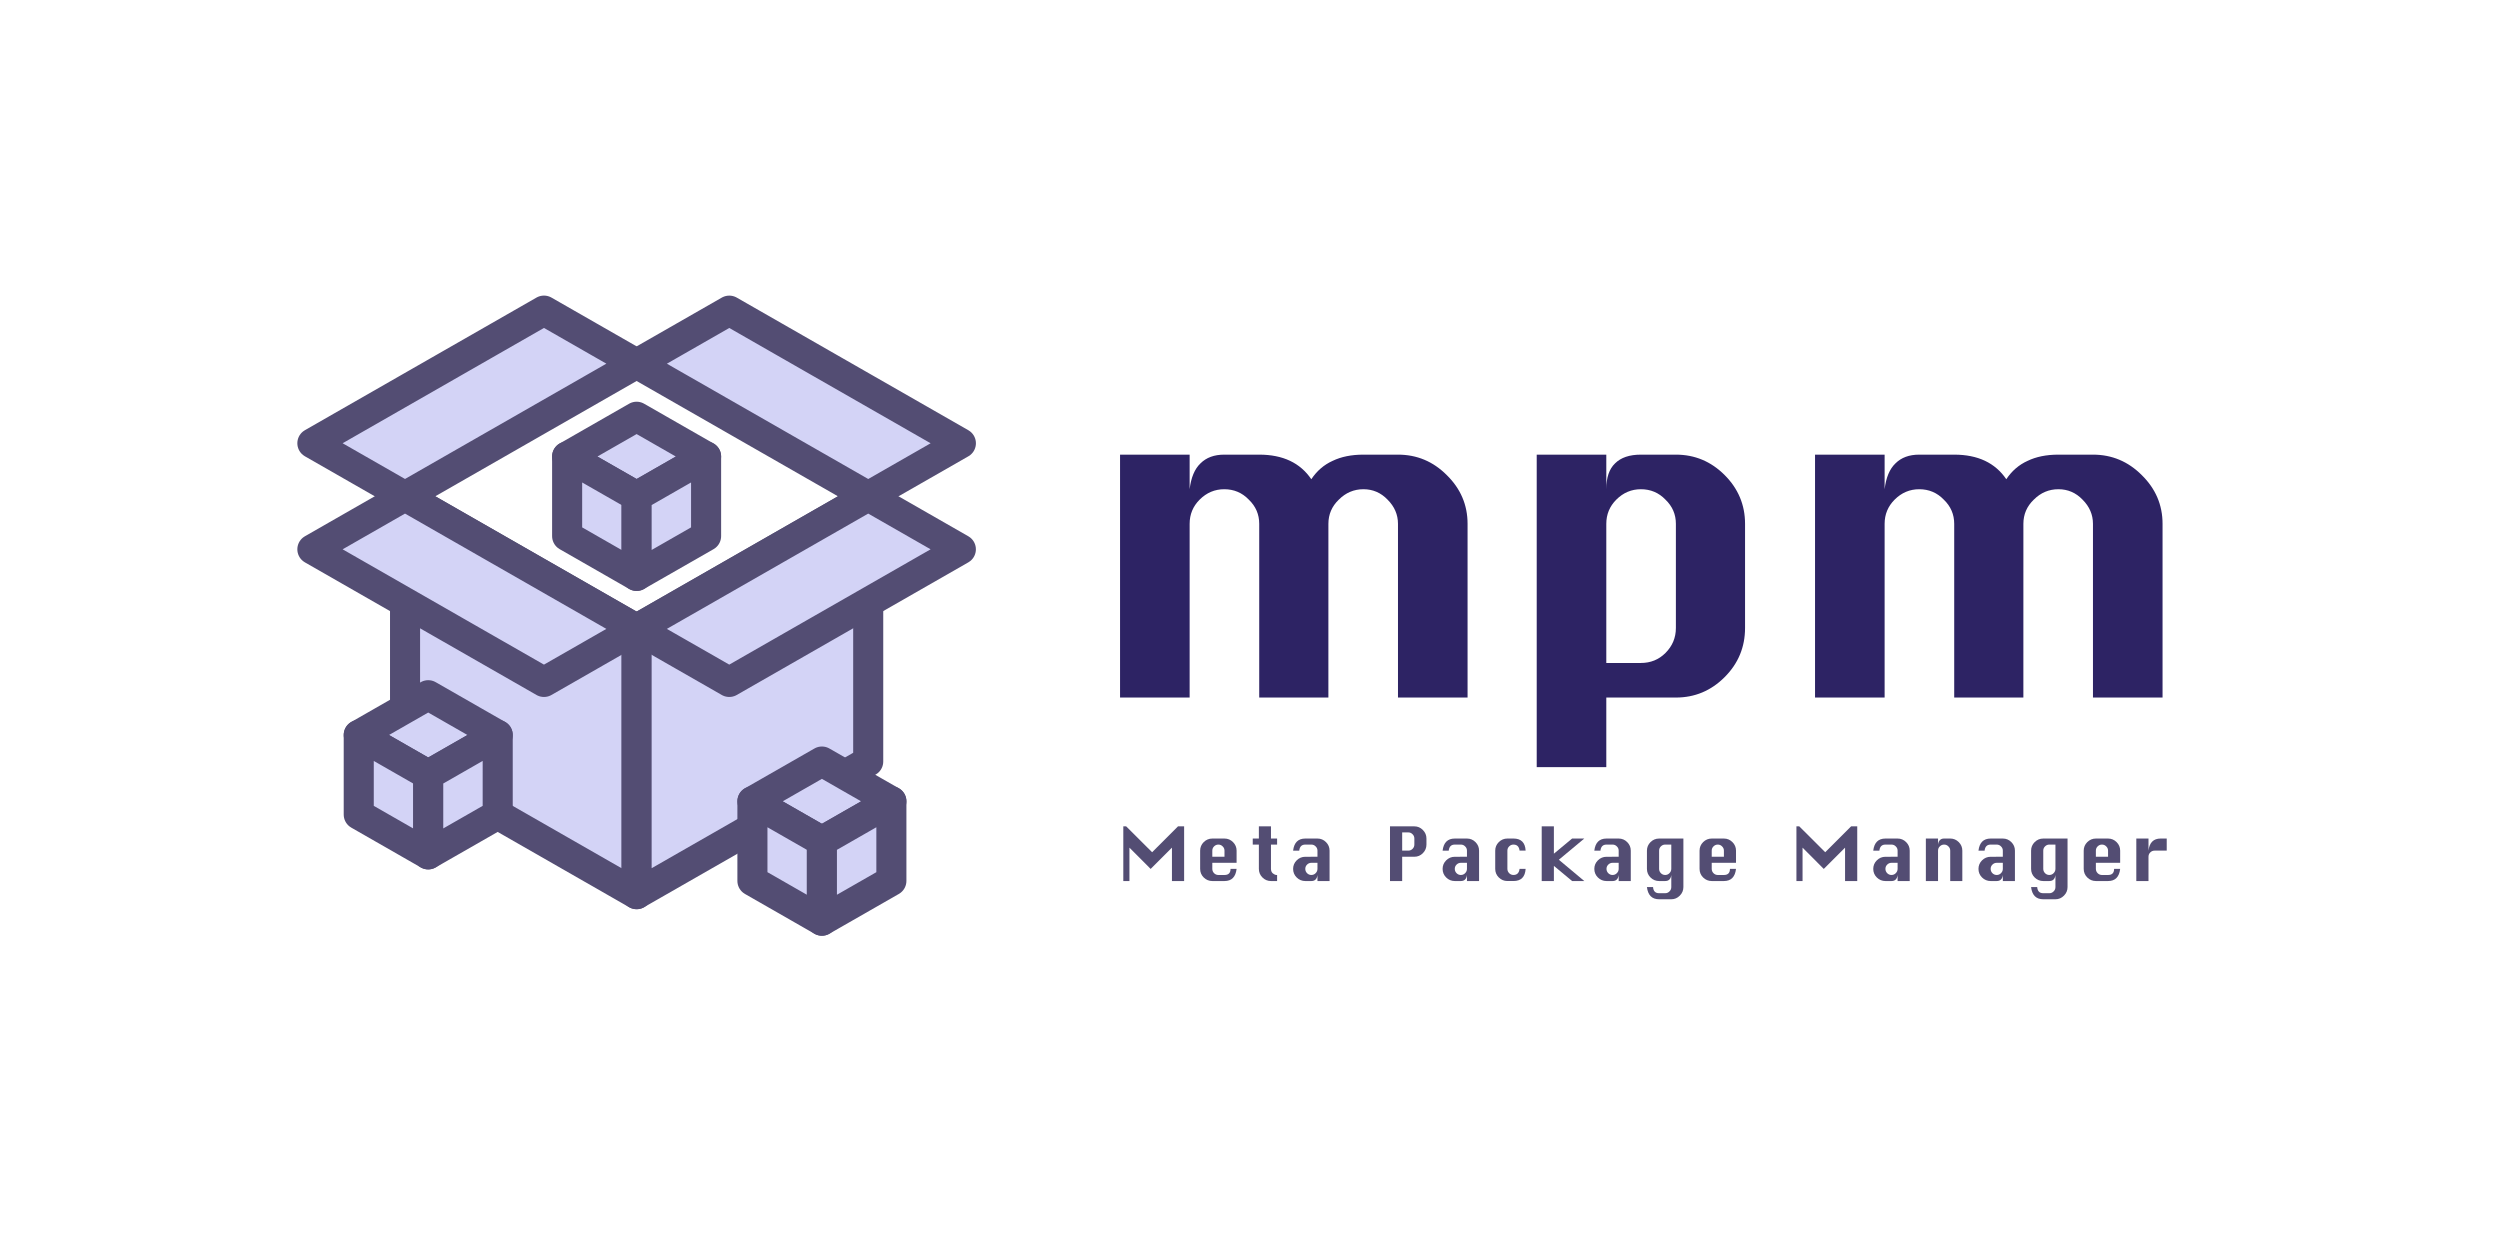 <?xml version="1.0" encoding="UTF-8" standalone="no"?>
<!-- Created with Inkscape (http://www.inkscape.org/) -->

<svg
   id="svg12512"
   sodipodi:docname="logo-banner.svg"
   viewBox="0 0 1280 640"
   version="1.1"
   inkscape:version="1.1.1 (c3084ef, 2021-09-22)"
   width="1280"
   height="640"
   inkscape:export-filename="/Users/kde/Downloads/logo-light-mode.png"
   inkscape:export-xdpi="96"
   inkscape:export-ydpi="96"
   xmlns:inkscape="http://www.inkscape.org/namespaces/inkscape"
   xmlns:sodipodi="http://sodipodi.sourceforge.net/DTD/sodipodi-0.dtd"
   xmlns="http://www.w3.org/2000/svg"
   xmlns:svg="http://www.w3.org/2000/svg"
   xmlns:rdf="http://www.w3.org/1999/02/22-rdf-syntax-ns#"
   xmlns:cc="http://creativecommons.org/ns#"
   xmlns:dc="http://purl.org/dc/elements/1.1/">
  <defs
     id="defs155" />
  <sodipodi:namedview
     id="base"
     fit-margin-left="32"
     inkscape:zoom="0.68111408"
     borderopacity="1.0"
     inkscape:current-layer="layer1"
     inkscape:cx="734.09142"
     inkscape:cy="316.3934"
     inkscape:window-maximized="0"
     showgrid="false"
     fit-margin-right="32"
     showguides="true"
     bordercolor="#666666"
     inkscape:window-x="0"
     inkscape:guide-bbox="true"
     inkscape:window-y="745"
     fit-margin-bottom="32"
     inkscape:window-width="1440"
     inkscape:pageopacity="0.0"
     inkscape:pageshadow="2"
     pagecolor="#ffffff"
     inkscape:document-units="px"
     inkscape:window-height="847"
     fit-margin-top="32"
     inkscape:pagecheckerboard="true"
     width="1e-05px"
     height="640px">
    <inkscape:grid
       id="grid12520"
       spacingx="2px"
       enabled="false"
       spacingy="2px"
       visible="true"
       snapvisiblegridlinesonly="true"
       type="xygrid"
       empspacing="8" />
    <inkscape:grid
       id="grid12538"
       enabled="true"
       visible="true"
       snapvisiblegridlinesonly="true"
       units="mm"
       type="axonomgrid"
       empspacing="5" />
  </sodipodi:namedview>
  <g
     id="layer1"
     inkscape:label="Capa 1"
     inkscape:groupmode="layer"
     transform="translate(-196.15,-408.9)">
    <g
       id="g19383"
       transform="translate(14,-4)"
       style="fill:#d3d3f6;stroke:#534d73;stroke-opacity:1;fill-opacity:1">
      <path
         id="path12540"
         style="fill:#d3d3f6;fill-rule:evenodd;stroke:#534d73;stroke-width:15.394;stroke-linecap:round;stroke-linejoin:round;stroke-opacity:1;fill-opacity:1"
         inkscape:connector-curvature="0"
         d="m 389.537,667.015 118.58,67.904 v 135.804 l -118.58,-67.904 z" />
      <path
         id="path12542"
         style="fill:#d3d3f6;fill-rule:evenodd;stroke:#534d73;stroke-width:15.394;stroke-linecap:round;stroke-linejoin:round;stroke-opacity:1;fill-opacity:1"
         inkscape:connector-curvature="0"
         d="M 508.095,734.892 626.675,666.988 V 802.792 l -118.58,67.904 z" />
      <path
         id="path12548"
         sodipodi:nodetypes="ccccc"
         style="fill:#d3d3f6;fill-rule:evenodd;stroke:#534d73;stroke-width:15.394;stroke-linecap:round;stroke-linejoin:round;stroke-opacity:1;fill-opacity:1"
         inkscape:connector-curvature="0"
         d="m 626.69,667.015 -118.58,-67.904 47.431,-27.161 118.58,67.904 z" />
      <path
         id="path12550"
         sodipodi:nodetypes="ccccc"
         style="fill:#d3d3f6;fill-rule:evenodd;stroke:#534d73;stroke-width:15.394;stroke-linecap:round;stroke-linejoin:round;stroke-opacity:1;fill-opacity:1"
         inkscape:connector-curvature="0"
         d="m 508.095,734.892 -47.431,27.161 -118.58,-67.904 47.431,-27.161 z" />
      <path
         id="path13068"
         style="fill:#d3d3f6;fill-rule:evenodd;stroke:#534d73;stroke-width:15.394;stroke-linecap:round;stroke-linejoin:round;stroke-opacity:1;fill-opacity:1"
         inkscape:connector-curvature="0"
         d="m 508.095,734.892 118.58,-67.904 47.431,27.161 -118.58,67.904 z" />
      <path
         id="path13070"
         d="m 342.084,639.841 118.58,-67.904 47.431,27.161 -118.58,67.904 z"
         style="fill:#d3d3f6;fill-rule:evenodd;stroke:#534d73;stroke-width:15.394;stroke-linecap:round;stroke-linejoin:round;stroke-opacity:1;fill-opacity:1"
         inkscape:connector-curvature="0" />
      <path
         id="path13429"
         sodipodi:nodetypes="ccccc"
         style="fill:#d3d3f6;stroke:#534d73;stroke-width:15.394;stroke-linecap:round;stroke-linejoin:round;stroke-opacity:1;fill-opacity:1"
         inkscape:connector-curvature="0"
         d="m 508.095,626.273 -35.574,20.371 35.574,20.371 35.574,-20.371 z" />
      <path
         id="path13431"
         sodipodi:nodetypes="ccccc"
         style="fill:#d3d3f6;stroke:#534d73;stroke-width:15.394;stroke-linecap:round;stroke-linejoin:round;stroke-opacity:1;fill-opacity:1"
         inkscape:connector-curvature="0"
         d="m 508.095,667.015 v 40.742 l -35.574,-20.371 v -40.742 z" />
      <path
         id="path13433"
         sodipodi:nodetypes="ccccc"
         d="m 508.095,667.015 4e-5,40.742 35.574,-20.371 v -40.742 z"
         style="fill:#d3d3f6;stroke:#534d73;stroke-width:15.394;stroke-linecap:round;stroke-linejoin:round;stroke-opacity:1;fill-opacity:1"
         inkscape:connector-curvature="0" />
      <path
         id="path13429-7"
         sodipodi:nodetypes="ccccc"
         style="fill:#d3d3f6;stroke:#534d73;stroke-width:15.394;stroke-linecap:round;stroke-linejoin:round;stroke-opacity:1;fill-opacity:1"
         inkscape:connector-curvature="0"
         d="m 401.401,768.85 -35.574,20.371 35.574,20.371 35.574,-20.371 z" />
      <path
         id="path13431-4"
         sodipodi:nodetypes="ccccc"
         style="fill:#d3d3f6;stroke:#534d73;stroke-width:15.394;stroke-linecap:round;stroke-linejoin:round;stroke-opacity:1;fill-opacity:1"
         inkscape:connector-curvature="0"
         d="m 401.401,809.592 v 40.742 L 365.827,829.962 V 789.221 Z" />
      <path
         id="path13433-7"
         sodipodi:nodetypes="ccccc"
         d="m 401.401,809.592 4e-5,40.742 35.574,-20.371 V 789.221 Z"
         style="fill:#d3d3f6;stroke:#534d73;stroke-width:15.394;stroke-linecap:round;stroke-linejoin:round;stroke-opacity:1;fill-opacity:1"
         inkscape:connector-curvature="0" />
      <path
         id="path13514"
         d="m 602.964,802.808 -35.574,20.371 35.574,20.371 35.574,-20.371 z"
         sodipodi:nodetypes="ccccc"
         style="fill:#d3d3f6;stroke:#534d73;stroke-width:15.394;stroke-linecap:round;stroke-linejoin:round;stroke-opacity:1;fill-opacity:1"
         inkscape:connector-curvature="0" />
      <path
         id="path13516"
         d="m 602.964,843.549 v 40.742 l -35.574,-20.371 v -40.742 z"
         sodipodi:nodetypes="ccccc"
         style="fill:#d3d3f6;stroke:#534d73;stroke-width:15.394;stroke-linecap:round;stroke-linejoin:round;stroke-opacity:1;fill-opacity:1"
         inkscape:connector-curvature="0" />
      <path
         id="path13518"
         sodipodi:nodetypes="ccccc"
         inkscape:connector-curvature="0"
         style="fill:#d3d3f6;stroke:#534d73;stroke-width:15.394;stroke-linecap:round;stroke-linejoin:round;stroke-opacity:1;fill-opacity:1"
         d="m 602.964,843.549 3e-5,40.742 35.574,-20.371 v -40.742 z" />
    </g>
    <g
       aria-label="mpm"
       id="text1137"
       style="font-size:213.333px;line-height:1.25;fill:#2d2364">
      <path
         d="m 876.283,766.05 h -35.413 v -88.96 q 0,-7.253 -5.333,-12.373 -5.12,-5.333 -12.587,-5.333 -7.253,0 -12.587,5.333 -5.12,5.12 -5.12,12.373 v 88.96 H 769.616 V 641.677 h 35.627 v 17.707 q 1.067,-8.96 5.547,-13.227 4.48,-4.48 12.16,-4.48 h 17.92 q 18.133,0 26.667,12.587 4.267,-6.4 10.88,-9.387 6.613,-3.2 15.787,-3.2 h 17.707 q 14.507,0 24.96,10.453 10.667,10.453 10.667,24.96 v 88.96 h -35.627 v -88.96 q 0,-7.04 -5.333,-12.373 -5.12,-5.333 -12.373,-5.333 -7.253,0 -12.587,5.333 -5.333,5.12 -5.333,12.373 z"
         style="font-family:Silom;-inkscape-font-specification:Silom"
         id="path116" />
      <path
         d="m 982.949,641.677 h 35.627 v 17.707 q 0,-8.96 4.48,-13.227 4.48,-4.48 13.227,-4.48 h 17.92 q 14.507,0 24.96,10.453 10.453,10.453 10.453,24.96 v 53.333 q 0,14.72 -10.453,25.173 -10.453,10.453 -24.96,10.453 h -35.627 v 35.627 h -35.627 z m 35.627,106.666 h 17.707 q 7.467,0 12.587,-5.12 5.333,-5.333 5.333,-12.8 v -53.333 q 0,-7.253 -5.333,-12.373 -5.12,-5.333 -12.587,-5.333 -7.253,0 -12.587,5.333 -5.12,5.12 -5.12,12.373 z"
         style="font-family:Silom;-inkscape-font-specification:Silom"
         id="path118" />
      <path
         d="m 1232.115,766.05 h -35.413 v -88.96 q 0,-7.253 -5.333,-12.373 -5.12,-5.333 -12.587,-5.333 -7.253,0 -12.587,5.333 -5.12,5.12 -5.12,12.373 v 88.96 h -35.627 V 641.677 h 35.627 v 17.707 q 1.067,-8.96 5.547,-13.227 4.48,-4.48 12.16,-4.48 h 17.92 q 18.133,0 26.667,12.587 4.267,-6.4 10.88,-9.387 6.613,-3.2 15.787,-3.2 h 17.707 q 14.507,0 24.96,10.453 10.667,10.453 10.667,24.96 v 88.96 h -35.627 v -88.96 q 0,-7.04 -5.333,-12.373 -5.12,-5.333 -12.373,-5.333 -7.253,0 -12.587,5.333 -5.333,5.12 -5.333,12.373 z"
         style="font-family:Silom;-inkscape-font-specification:Silom"
         id="path120" />
    </g>
    <g
       aria-label="Meta  Package  Manager"
       id="text14169"
       style="font-size:37.333px;line-height:1.25;font-family:Silom;-inkscape-font-specification:Silom;letter-spacing:2px;fill:#534d73">
      <path
         d="m 771.285,859.991 v -28 h 1.456 l 13.291,13.253 13.253,-13.253 h 3.136 v 28 h -6.235 v -17.099 l -10.901,10.901 -10.864,-10.901 v 17.099 z"
         id="path141" />
      <path
         d="m 829.285,850.658 h -12.432 v 3.099 q 0,1.269 0.896,2.203 0.933,0.933 2.203,0.933 h 3.136 q 3.099,0 3.099,-3.136 h 3.099 q -0.709,6.235 -6.197,6.235 h -6.235 q -2.539,0 -4.405,-1.829 -1.829,-1.829 -1.829,-4.405 v -9.333 q 0,-2.539 1.829,-4.368 1.867,-1.829 4.405,-1.829 h 6.235 q 2.539,0 4.368,1.829 1.829,1.829 1.829,4.368 z m -12.432,-3.099 h 6.235 v -3.136 q 0,-1.269 -0.933,-2.165 -0.896,-0.933 -2.203,-0.933 -1.269,0 -2.203,0.933 -0.896,0.896 -0.896,2.165 z"
         id="path143" />
      <path
         d="m 840.692,831.991 h 6.197 v 6.235 h 3.136 v 3.099 h -3.136 v 12.432 q 0,1.531 1.008,2.352 1.008,0.784 1.829,0.784 h 0.299 v 3.099 h -3.136 q -2.539,0 -4.368,-1.829 -1.829,-1.829 -1.829,-4.405 v -12.432 h -3.136 v -3.099 h 3.136 z"
         id="path145" />
      <path
         d="m 870.692,847.559 v -3.136 q 0,-1.269 -0.933,-2.165 -0.896,-0.933 -2.203,-0.933 h -3.099 q -2.763,0 -3.099,3.099 h -3.136 q 0.747,-6.197 6.235,-6.197 h 6.235 q 2.539,0 4.368,1.829 1.829,1.829 1.829,4.368 v 15.568 h -6.197 v -3.099 q -0.373,3.099 -3.136,3.099 h -3.099 q -2.539,0 -4.405,-1.829 -1.829,-1.829 -1.829,-4.405 v 0 q 0,-2.539 1.829,-4.368 1.867,-1.829 4.405,-1.829 z m 0,3.099 h -3.136 q -1.269,0 -2.203,0.933 -0.896,0.896 -0.896,2.165 v 0 q 0,1.269 0.896,2.203 0.933,0.933 2.203,0.933 1.307,0 2.203,-0.933 0.933,-0.933 0.933,-2.203 z"
         id="path147" />
      <path
         d="m 907.827,859.991 v -28 h 12.469 q 2.539,0 4.368,1.867 1.829,1.829 1.829,4.368 v 3.099 q 0,2.539 -1.829,4.405 -1.829,1.829 -4.368,1.829 h -6.235 v 12.432 z m 6.235,-15.568 h 3.099 q 1.307,0 2.203,-0.896 0.933,-0.933 0.933,-2.203 v -3.099 q 0,-1.307 -0.933,-2.203 -0.896,-0.933 -2.203,-0.933 h -3.099 z"
         id="path149" />
      <path
         d="m 947.234,847.559 v -3.136 q 0,-1.269 -0.933,-2.165 -0.896,-0.933 -2.203,-0.933 h -3.099 q -2.763,0 -3.099,3.099 h -3.136 q 0.747,-6.197 6.235,-6.197 h 6.235 q 2.539,0 4.368,1.829 1.829,1.829 1.829,4.368 v 15.568 h -6.197 v -3.099 q -0.373,3.099 -3.136,3.099 h -3.099 q -2.539,0 -4.405,-1.829 -1.829,-1.829 -1.829,-4.405 v 0 q 0,-2.539 1.829,-4.368 1.867,-1.829 4.405,-1.829 z m 0,3.099 h -3.136 q -1.269,0 -2.203,0.933 -0.896,0.896 -0.896,2.165 v 0 q 0,1.269 0.896,2.203 0.933,0.933 2.203,0.933 1.307,0 2.203,-0.933 0.933,-0.933 0.933,-2.203 z"
         id="path151" />
      <path
         d="m 977.27,844.423 h -3.099 q -0.373,-3.099 -3.136,-3.099 -1.269,0 -2.203,0.933 -0.896,0.896 -0.896,2.165 v 9.333 q 0,1.269 0.896,2.203 0.933,0.933 2.203,0.933 2.763,0 3.136,-3.136 h 3.099 q -0.373,6.235 -6.235,6.235 h -3.099 q -2.539,0 -4.405,-1.829 -1.829,-1.829 -1.829,-4.405 v -9.333 q 0,-2.539 1.829,-4.368 1.867,-1.829 4.405,-1.829 h 3.099 q 5.899,0 6.235,6.197 z"
         id="path153" />
      <path
         d="m 985.504,859.991 v -28 h 6.235 v 14 l 9.333,-7.765 h 6.235 l -13.029,10.864 13.029,10.901 h -6.235 l -9.333,-7.765 v 7.765 z"
         id="path155" />
      <path
         d="m 1024.911,847.559 v -3.136 q 0,-1.269 -0.933,-2.165 -0.896,-0.933 -2.203,-0.933 h -3.099 q -2.763,0 -3.099,3.099 h -3.136 q 0.747,-6.197 6.235,-6.197 h 6.235 q 2.539,0 4.368,1.829 1.829,1.829 1.829,4.368 v 15.568 h -6.197 v -3.099 q -0.373,3.099 -3.136,3.099 h -3.099 q -2.539,0 -4.405,-1.829 -1.829,-1.829 -1.829,-4.405 v 0 q 0,-2.539 1.829,-4.368 1.867,-1.829 4.405,-1.829 z m 0,3.099 h -3.136 q -1.269,0 -2.203,0.933 -0.896,0.896 -0.896,2.165 v 0 q 0,1.269 0.896,2.203 0.933,0.933 2.203,0.933 1.307,0 2.203,-0.933 0.933,-0.933 0.933,-2.203 z"
         id="path157" />
      <path
         d="m 1058.046,838.226 v 24.864 q 0,2.539 -1.829,4.368 -1.829,1.867 -4.368,1.867 h -6.235 q -5.488,0 -6.235,-6.235 h 3.136 q 0.224,3.136 3.099,3.136 h 3.099 q 1.307,0 2.203,-0.933 0.933,-0.896 0.933,-2.203 v -6.197 q -0.373,3.099 -3.136,3.099 h -3.099 q -2.539,0 -4.405,-1.829 -1.829,-1.829 -1.829,-4.405 v -9.333 q 0,-2.539 1.829,-4.368 1.867,-1.829 4.405,-1.829 z m -6.197,3.099 h -3.136 q -1.269,0 -2.203,0.933 -0.896,0.896 -0.896,2.165 v 9.333 q 0,1.269 0.896,2.203 0.933,0.933 2.203,0.933 1.307,0 2.203,-0.933 0.933,-0.933 0.933,-2.203 z"
         id="path159" />
      <path
         d="m 1084.983,850.658 h -12.432 v 3.099 q 0,1.269 0.896,2.203 0.933,0.933 2.203,0.933 h 3.136 q 3.099,0 3.099,-3.136 h 3.099 q -0.709,6.235 -6.197,6.235 h -6.235 q -2.539,0 -4.405,-1.829 -1.829,-1.829 -1.829,-4.405 v -9.333 q 0,-2.539 1.829,-4.368 1.867,-1.829 4.405,-1.829 h 6.235 q 2.539,0 4.368,1.829 1.829,1.829 1.829,4.368 z m -12.432,-3.099 h 6.235 v -3.136 q 0,-1.269 -0.933,-2.165 -0.896,-0.933 -2.203,-0.933 -1.269,0 -2.203,0.933 -0.896,0.896 -0.896,2.165 z"
         id="path161" />
      <path
         d="m 1115.92,859.991 v -28 h 1.456 l 13.291,13.253 13.253,-13.253 h 3.136 v 28 h -6.235 v -17.099 l -10.901,10.901 -10.864,-10.901 v 17.099 z"
         id="path163" />
      <path
         d="m 1167.723,847.559 v -3.136 q 0,-1.269 -0.933,-2.165 -0.896,-0.933 -2.203,-0.933 h -3.099 q -2.763,0 -3.099,3.099 h -3.136 q 0.747,-6.197 6.235,-6.197 h 6.235 q 2.539,0 4.368,1.829 1.829,1.829 1.829,4.368 v 15.568 h -6.197 v -3.099 q -0.373,3.099 -3.136,3.099 h -3.099 q -2.539,0 -4.405,-1.829 -1.829,-1.829 -1.829,-4.405 v 0 q 0,-2.539 1.829,-4.368 1.867,-1.829 4.405,-1.829 z m 0,3.099 h -3.136 q -1.269,0 -2.203,0.933 -0.896,0.896 -0.896,2.165 v 0 q 0,1.269 0.896,2.203 0.933,0.933 2.203,0.933 1.307,0 2.203,-0.933 0.933,-0.933 0.933,-2.203 z"
         id="path165" />
      <path
         d="M 1182.191,859.991 V 838.226 h 6.235 v 3.099 q 0.187,-1.568 0.971,-2.315 0.784,-0.784 2.128,-0.784 h 3.136 q 2.539,0 4.368,1.829 1.829,1.829 1.829,4.368 v 15.568 h -6.197 v -15.568 q 0,-1.269 -0.933,-2.165 -0.896,-0.933 -2.203,-0.933 -1.269,0 -2.203,0.933 -0.896,0.896 -0.896,2.165 v 15.568 z"
         id="path167" />
      <path
         d="m 1221.598,847.559 v -3.136 q 0,-1.269 -0.933,-2.165 -0.896,-0.933 -2.203,-0.933 h -3.099 q -2.763,0 -3.099,3.099 h -3.136 q 0.747,-6.197 6.235,-6.197 h 6.235 q 2.539,0 4.368,1.829 1.829,1.829 1.829,4.368 v 15.568 h -6.197 v -3.099 q -0.373,3.099 -3.136,3.099 h -3.099 q -2.539,0 -4.405,-1.829 -1.829,-1.829 -1.829,-4.405 v 0 q 0,-2.539 1.829,-4.368 1.867,-1.829 4.405,-1.829 z m 0,3.099 h -3.136 q -1.269,0 -2.203,0.933 -0.896,0.896 -0.896,2.165 v 0 q 0,1.269 0.896,2.203 0.933,0.933 2.203,0.933 1.307,0 2.203,-0.933 0.933,-0.933 0.933,-2.203 z"
         id="path169" />
      <path
         d="m 1254.733,838.226 v 24.864 q 0,2.539 -1.829,4.368 -1.829,1.867 -4.368,1.867 h -6.235 q -5.488,0 -6.235,-6.235 h 3.136 q 0.224,3.136 3.099,3.136 h 3.099 q 1.307,0 2.203,-0.933 0.933,-0.896 0.933,-2.203 v -6.197 q -0.373,3.099 -3.136,3.099 h -3.099 q -2.539,0 -4.405,-1.829 -1.829,-1.829 -1.829,-4.405 v -9.333 q 0,-2.539 1.829,-4.368 1.867,-1.829 4.405,-1.829 z m -6.197,3.099 h -3.136 q -1.269,0 -2.203,0.933 -0.896,0.896 -0.896,2.165 v 9.333 q 0,1.269 0.896,2.203 0.933,0.933 2.203,0.933 1.307,0 2.203,-0.933 0.933,-0.933 0.933,-2.203 z"
         id="path171" />
      <path
         d="m 1281.67,850.658 h -12.432 v 3.099 q 0,1.269 0.896,2.203 0.933,0.933 2.203,0.933 h 3.136 q 3.099,0 3.099,-3.136 h 3.099 q -0.709,6.235 -6.197,6.235 h -6.235 q -2.539,0 -4.405,-1.829 -1.829,-1.829 -1.829,-4.405 v -9.333 q 0,-2.539 1.829,-4.368 1.867,-1.829 4.405,-1.829 h 6.235 q 2.539,0 4.368,1.829 1.829,1.829 1.829,4.368 z m -12.432,-3.099 h 6.235 v -3.136 q 0,-1.269 -0.933,-2.165 -0.896,-0.933 -2.203,-0.933 -1.269,0 -2.203,0.933 -0.896,0.896 -0.896,2.165 z"
         id="path173" />
      <path
         d="m 1296.176,859.991 h -6.235 V 838.226 h 6.235 v 6.197 q 0.373,-3.099 1.904,-4.629 1.568,-1.568 4.331,-1.568 h 3.099 v 6.197 h -6.235 q -1.269,0 -2.203,0.933 -0.896,0.896 -0.896,2.203 z"
         id="path175" />
    </g>
  </g>
</svg>
